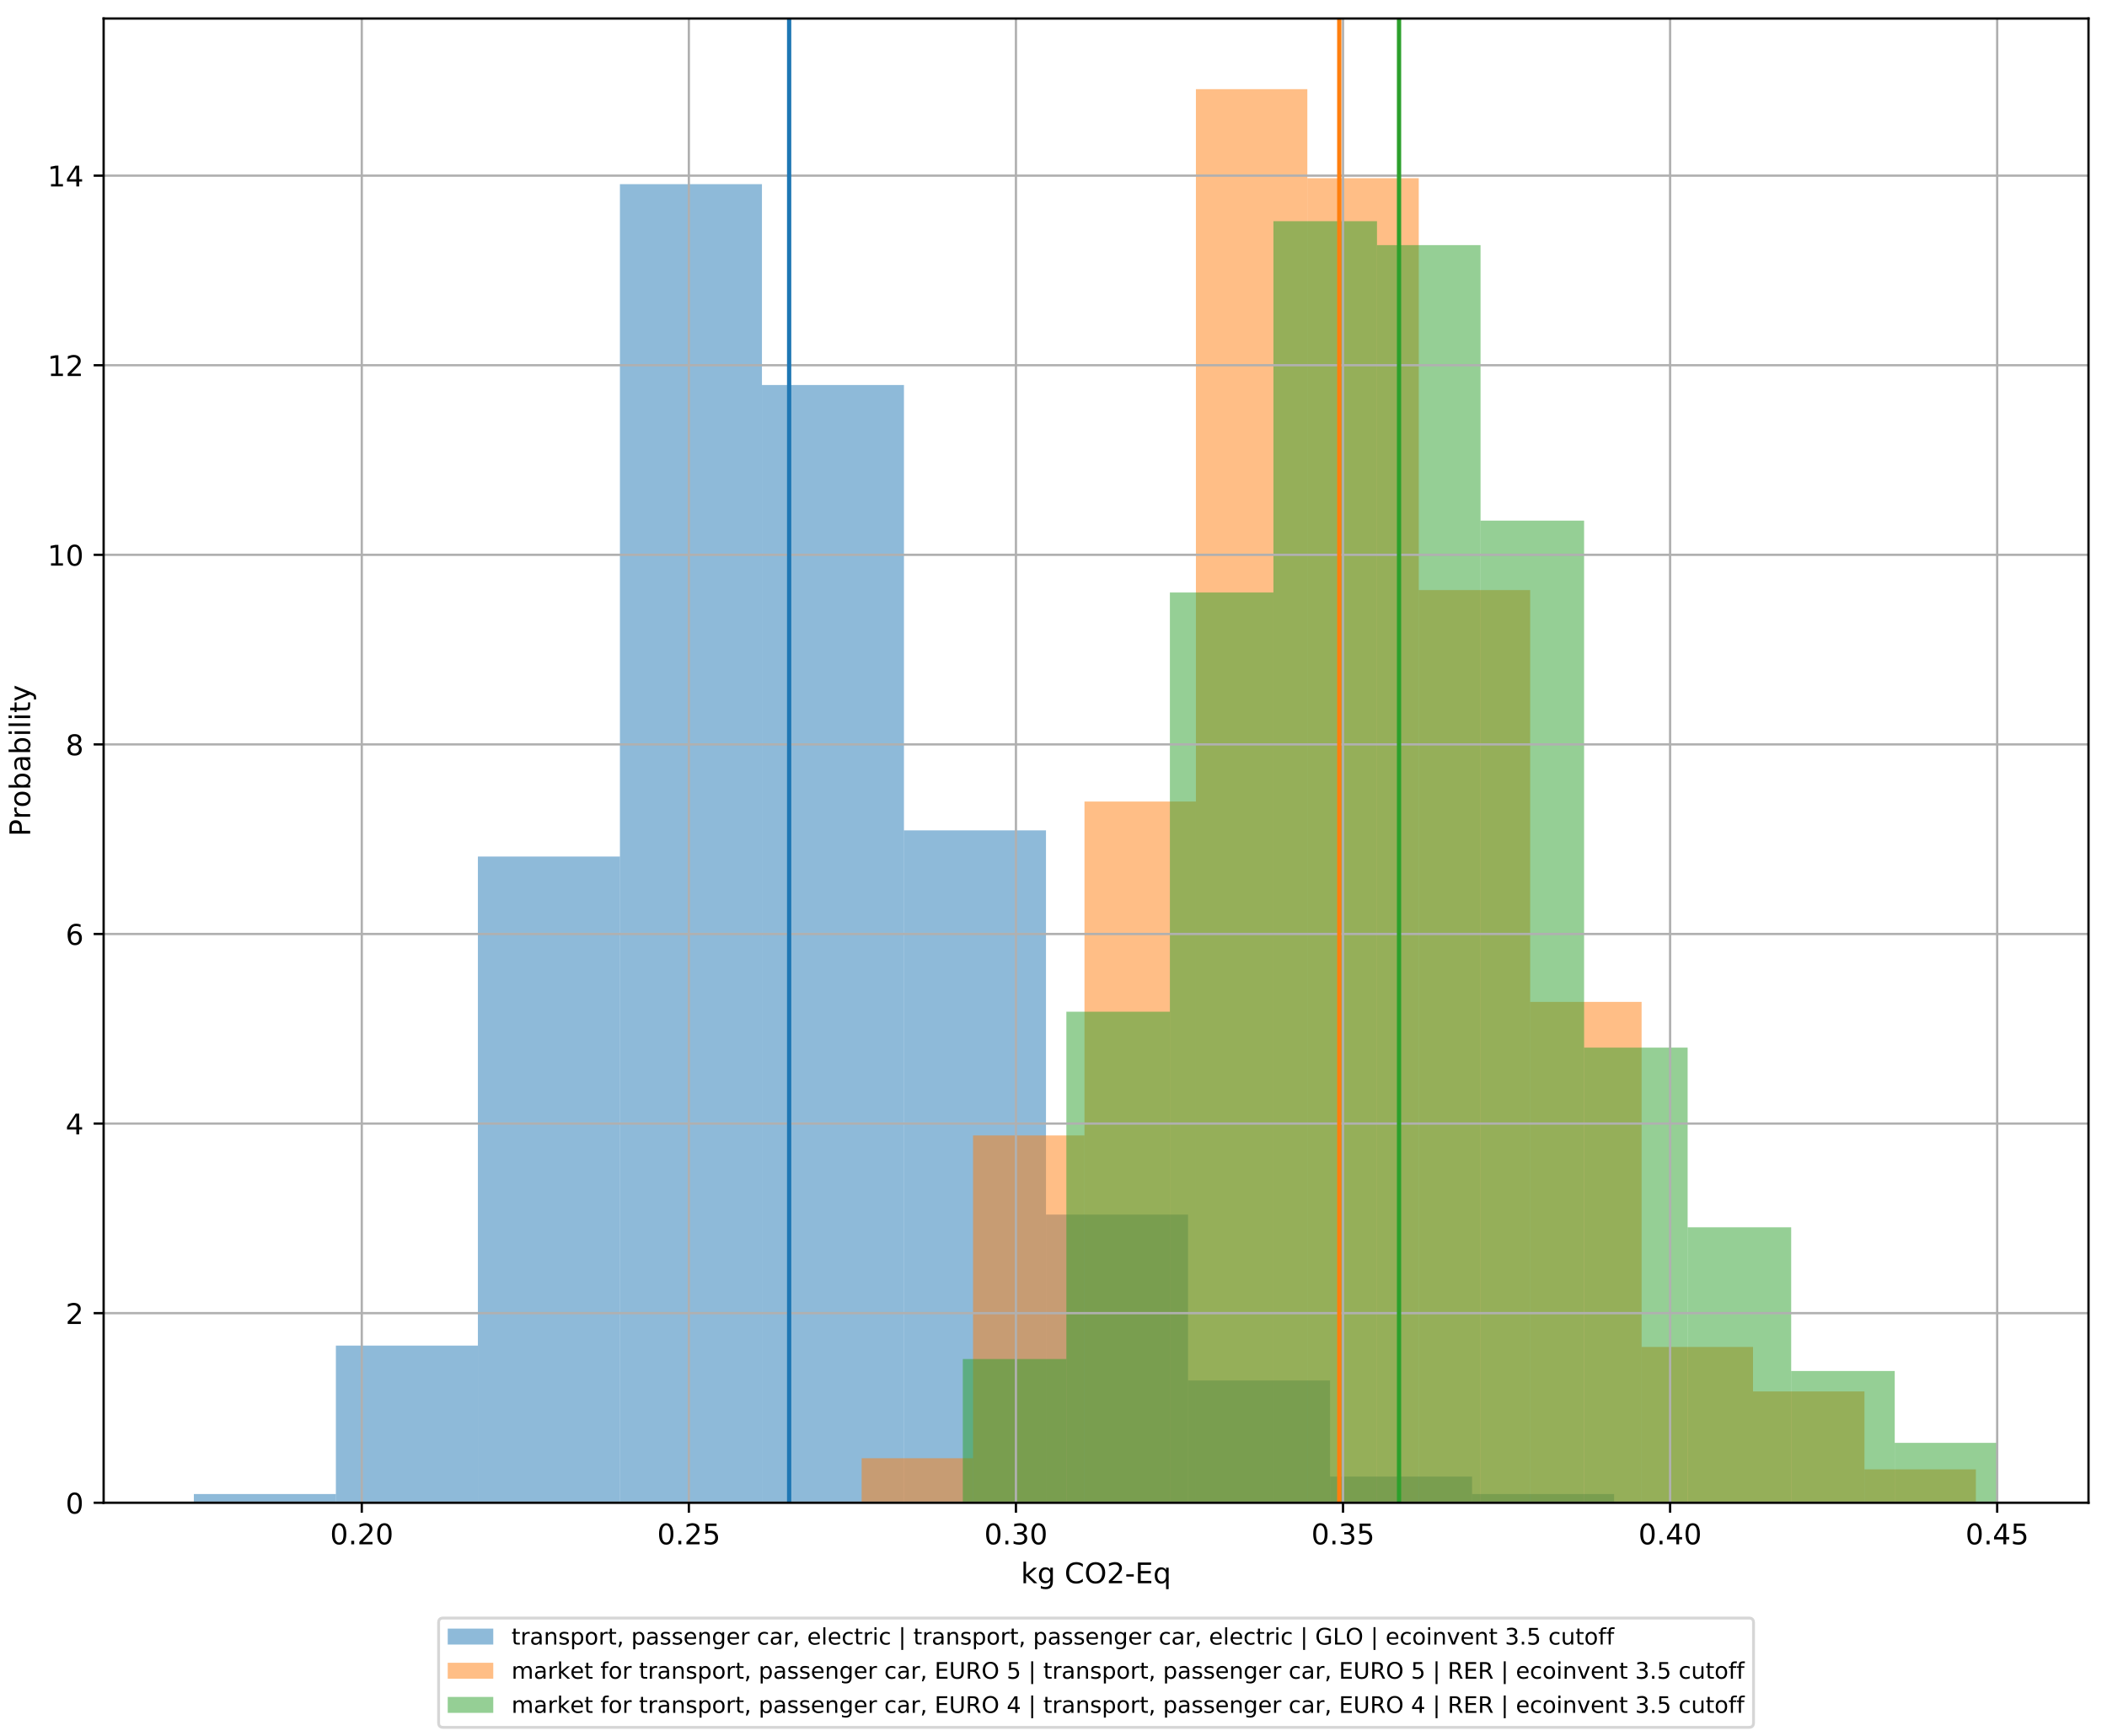 <?xml version="1.0" encoding="utf-8" standalone="no"?>
<!DOCTYPE svg PUBLIC "-//W3C//DTD SVG 1.1//EN"
  "http://www.w3.org/Graphics/SVG/1.1/DTD/svg11.dtd">
<!-- Created with matplotlib (https://matplotlib.org/) -->
<svg height="609.84pt" version="1.1" viewBox="0 0 740.16 609.84" width="740.16pt" xmlns="http://www.w3.org/2000/svg" xmlns:xlink="http://www.w3.org/1999/xlink">
 <defs>
  <style type="text/css">
*{stroke-linecap:butt;stroke-linejoin:round;}
  </style>
 </defs>
 <g id="figure_1">
  <g id="patch_1">
   <path d="M 0 609.84 
L 740.16 609.84 
L 740.16 0 
L 0 0 
z
" style="fill:#ffffff;"/>
  </g>
  <g id="axes_1">
   <g id="patch_2">
    <path d="M 36.403 527.949 
L 733.66 527.949 
L 733.66 6.5 
L 36.403 6.5 
z
" style="fill:#ffffff;"/>
   </g>
   <g id="patch_3">
    <path clip-path="url(#peceeec5da8)" d="M 68.097 527.949 
L 117.988 527.949 
L 117.988 524.881 
L 68.097 524.881 
z
" style="fill:#1f77b4;opacity:0.5;"/>
   </g>
   <g id="patch_4">
    <path clip-path="url(#peceeec5da8)" d="M 117.988 527.949 
L 167.878 527.949 
L 167.878 472.727 
L 117.988 472.727 
z
" style="fill:#1f77b4;opacity:0.5;"/>
   </g>
   <g id="patch_5">
    <path clip-path="url(#peceeec5da8)" d="M 167.878 527.949 
L 217.769 527.949 
L 217.769 300.925 
L 167.878 300.925 
z
" style="fill:#1f77b4;opacity:0.5;"/>
   </g>
   <g id="patch_6">
    <path clip-path="url(#peceeec5da8)" d="M 217.769 527.949 
L 267.66 527.949 
L 267.66 64.699 
L 217.769 64.699 
z
" style="fill:#1f77b4;opacity:0.5;"/>
   </g>
   <g id="patch_7">
    <path clip-path="url(#peceeec5da8)" d="M 267.66 527.949 
L 317.551 527.949 
L 317.551 135.26 
L 267.66 135.26 
z
" style="fill:#1f77b4;opacity:0.5;"/>
   </g>
   <g id="patch_8">
    <path clip-path="url(#peceeec5da8)" d="M 317.551 527.949 
L 367.441 527.949 
L 367.441 291.722 
L 317.551 291.722 
z
" style="fill:#1f77b4;opacity:0.5;"/>
   </g>
   <g id="patch_9">
    <path clip-path="url(#peceeec5da8)" d="M 367.441 527.949 
L 417.332 527.949 
L 417.332 426.709 
L 367.441 426.709 
z
" style="fill:#1f77b4;opacity:0.5;"/>
   </g>
   <g id="patch_10">
    <path clip-path="url(#peceeec5da8)" d="M 417.332 527.949 
L 467.223 527.949 
L 467.223 484.998 
L 417.332 484.998 
z
" style="fill:#1f77b4;opacity:0.5;"/>
   </g>
   <g id="patch_11">
    <path clip-path="url(#peceeec5da8)" d="M 467.223 527.949 
L 517.114 527.949 
L 517.114 518.745 
L 467.223 518.745 
z
" style="fill:#1f77b4;opacity:0.5;"/>
   </g>
   <g id="patch_12">
    <path clip-path="url(#peceeec5da8)" d="M 517.114 527.949 
L 567.004 527.949 
L 567.004 524.881 
L 517.114 524.881 
z
" style="fill:#1f77b4;opacity:0.5;"/>
   </g>
   <g id="patch_13">
    <path clip-path="url(#peceeec5da8)" d="M 302.68 527.949 
L 341.821 527.949 
L 341.821 512.307 
L 302.68 512.307 
z
" style="fill:#ff7f0e;opacity:0.5;"/>
   </g>
   <g id="patch_14">
    <path clip-path="url(#peceeec5da8)" d="M 341.821 527.949 
L 380.963 527.949 
L 380.963 398.906 
L 341.821 398.906 
z
" style="fill:#ff7f0e;opacity:0.5;"/>
   </g>
   <g id="patch_15">
    <path clip-path="url(#peceeec5da8)" d="M 380.963 527.949 
L 420.105 527.949 
L 420.105 281.595 
L 380.963 281.595 
z
" style="fill:#ff7f0e;opacity:0.5;"/>
   </g>
   <g id="patch_16">
    <path clip-path="url(#peceeec5da8)" d="M 420.105 527.949 
L 459.247 527.949 
L 459.247 31.331 
L 420.105 31.331 
z
" style="fill:#ff7f0e;opacity:0.5;"/>
   </g>
   <g id="patch_17">
    <path clip-path="url(#peceeec5da8)" d="M 459.247 527.949 
L 498.388 527.949 
L 498.388 62.614 
L 459.247 62.614 
z
" style="fill:#ff7f0e;opacity:0.5;"/>
   </g>
   <g id="patch_18">
    <path clip-path="url(#peceeec5da8)" d="M 498.388 527.949 
L 537.53 527.949 
L 537.53 207.298 
L 498.388 207.298 
z
" style="fill:#ff7f0e;opacity:0.5;"/>
   </g>
   <g id="patch_19">
    <path clip-path="url(#peceeec5da8)" d="M 537.53 527.949 
L 576.672 527.949 
L 576.672 351.982 
L 537.53 351.982 
z
" style="fill:#ff7f0e;opacity:0.5;"/>
   </g>
   <g id="patch_20">
    <path clip-path="url(#peceeec5da8)" d="M 576.672 527.949 
L 615.814 527.949 
L 615.814 473.203 
L 576.672 473.203 
z
" style="fill:#ff7f0e;opacity:0.5;"/>
   </g>
   <g id="patch_21">
    <path clip-path="url(#peceeec5da8)" d="M 615.814 527.949 
L 654.955 527.949 
L 654.955 488.845 
L 615.814 488.845 
z
" style="fill:#ff7f0e;opacity:0.5;"/>
   </g>
   <g id="patch_22">
    <path clip-path="url(#peceeec5da8)" d="M 654.955 527.949 
L 694.097 527.949 
L 694.097 516.218 
L 654.955 516.218 
z
" style="fill:#ff7f0e;opacity:0.5;"/>
   </g>
   <g id="patch_23">
    <path clip-path="url(#peceeec5da8)" d="M 338.221 527.949 
L 374.596 527.949 
L 374.596 477.454 
L 338.221 477.454 
z
" style="fill:#2ca02c;opacity:0.5;"/>
   </g>
   <g id="patch_24">
    <path clip-path="url(#peceeec5da8)" d="M 374.596 527.949 
L 410.97 527.949 
L 410.97 355.426 
L 374.596 355.426 
z
" style="fill:#2ca02c;opacity:0.5;"/>
   </g>
   <g id="patch_25">
    <path clip-path="url(#peceeec5da8)" d="M 410.97 527.949 
L 447.345 527.949 
L 447.345 208.151 
L 410.97 208.151 
z
" style="fill:#2ca02c;opacity:0.5;"/>
   </g>
   <g id="patch_26">
    <path clip-path="url(#peceeec5da8)" d="M 447.345 527.949 
L 483.719 527.949 
L 483.719 77.707 
L 447.345 77.707 
z
" style="fill:#2ca02c;opacity:0.5;"/>
   </g>
   <g id="patch_27">
    <path clip-path="url(#peceeec5da8)" d="M 483.719 527.949 
L 520.094 527.949 
L 520.094 86.123 
L 483.719 86.123 
z
" style="fill:#2ca02c;opacity:0.5;"/>
   </g>
   <g id="patch_28">
    <path clip-path="url(#peceeec5da8)" d="M 520.094 527.949 
L 556.468 527.949 
L 556.468 182.904 
L 520.094 182.904 
z
" style="fill:#2ca02c;opacity:0.5;"/>
   </g>
   <g id="patch_29">
    <path clip-path="url(#peceeec5da8)" d="M 556.468 527.949 
L 592.843 527.949 
L 592.843 368.05 
L 556.468 368.05 
z
" style="fill:#2ca02c;opacity:0.5;"/>
   </g>
   <g id="patch_30">
    <path clip-path="url(#peceeec5da8)" d="M 592.843 527.949 
L 629.217 527.949 
L 629.217 431.168 
L 592.843 431.168 
z
" style="fill:#2ca02c;opacity:0.5;"/>
   </g>
   <g id="patch_31">
    <path clip-path="url(#peceeec5da8)" d="M 629.217 527.949 
L 665.592 527.949 
L 665.592 481.662 
L 629.217 481.662 
z
" style="fill:#2ca02c;opacity:0.5;"/>
   </g>
   <g id="patch_32">
    <path clip-path="url(#peceeec5da8)" d="M 665.592 527.949 
L 701.966 527.949 
L 701.966 506.909 
L 665.592 506.909 
z
" style="fill:#2ca02c;opacity:0.5;"/>
   </g>
   <g id="matplotlib.axis_1">
    <g id="xtick_1">
     <g id="line2d_1">
      <path clip-path="url(#peceeec5da8)" d="M 127.089 527.949 
L 127.089 6.5 
" style="fill:none;stroke:#b0b0b0;stroke-linecap:square;stroke-width:0.8;"/>
     </g>
     <g id="line2d_2">
      <defs>
       <path d="M 0 0 
L 0 3.5 
" id="m341ab6551e" style="stroke:#000000;stroke-width:0.8;"/>
      </defs>
      <g>
       <use style="stroke:#000000;stroke-width:0.8;" x="127.089" xlink:href="#m341ab6551e" y="527.949"/>
      </g>
     </g>
     <g id="text_1">
      <!-- 0.20 -->
      <defs>
       <path d="M 31.781 66.406 
Q 24.172 66.406 20.328 58.906 
Q 16.5 51.422 16.5 36.375 
Q 16.5 21.391 20.328 13.891 
Q 24.172 6.391 31.781 6.391 
Q 39.453 6.391 43.281 13.891 
Q 47.125 21.391 47.125 36.375 
Q 47.125 51.422 43.281 58.906 
Q 39.453 66.406 31.781 66.406 
z
M 31.781 74.219 
Q 44.047 74.219 50.516 64.516 
Q 56.984 54.828 56.984 36.375 
Q 56.984 17.969 50.516 8.266 
Q 44.047 -1.422 31.781 -1.422 
Q 19.531 -1.422 13.062 8.266 
Q 6.594 17.969 6.594 36.375 
Q 6.594 54.828 13.062 64.516 
Q 19.531 74.219 31.781 74.219 
z
" id="DejaVuSans-48"/>
       <path d="M 10.688 12.406 
L 21 12.406 
L 21 0 
L 10.688 0 
z
" id="DejaVuSans-46"/>
       <path d="M 19.188 8.297 
L 53.609 8.297 
L 53.609 0 
L 7.328 0 
L 7.328 8.297 
Q 12.938 14.109 22.625 23.891 
Q 32.328 33.688 34.812 36.531 
Q 39.547 41.844 41.422 45.531 
Q 43.312 49.219 43.312 52.781 
Q 43.312 58.594 39.234 62.25 
Q 35.156 65.922 28.609 65.922 
Q 23.969 65.922 18.812 64.312 
Q 13.672 62.703 7.812 59.422 
L 7.812 69.391 
Q 13.766 71.781 18.938 73 
Q 24.125 74.219 28.422 74.219 
Q 39.75 74.219 46.484 68.547 
Q 53.219 62.891 53.219 53.422 
Q 53.219 48.922 51.531 44.891 
Q 49.859 40.875 45.406 35.406 
Q 44.188 33.984 37.641 27.219 
Q 31.109 20.453 19.188 8.297 
z
" id="DejaVuSans-50"/>
      </defs>
      <g transform="translate(115.956 542.547)scale(0.1 -0.1)">
       <use xlink:href="#DejaVuSans-48"/>
       <use x="63.623" xlink:href="#DejaVuSans-46"/>
       <use x="95.41" xlink:href="#DejaVuSans-50"/>
       <use x="159.033" xlink:href="#DejaVuSans-48"/>
      </g>
     </g>
    </g>
    <g id="xtick_2">
     <g id="line2d_3">
      <path clip-path="url(#peceeec5da8)" d="M 241.988 527.949 
L 241.988 6.5 
" style="fill:none;stroke:#b0b0b0;stroke-linecap:square;stroke-width:0.8;"/>
     </g>
     <g id="line2d_4">
      <g>
       <use style="stroke:#000000;stroke-width:0.8;" x="241.988" xlink:href="#m341ab6551e" y="527.949"/>
      </g>
     </g>
     <g id="text_2">
      <!-- 0.25 -->
      <defs>
       <path d="M 10.797 72.906 
L 49.516 72.906 
L 49.516 64.594 
L 19.828 64.594 
L 19.828 46.734 
Q 21.969 47.469 24.109 47.828 
Q 26.266 48.188 28.422 48.188 
Q 40.625 48.188 47.75 41.5 
Q 54.891 34.812 54.891 23.391 
Q 54.891 11.625 47.562 5.094 
Q 40.234 -1.422 26.906 -1.422 
Q 22.312 -1.422 17.547 -0.641 
Q 12.797 0.141 7.719 1.703 
L 7.719 11.625 
Q 12.109 9.234 16.797 8.062 
Q 21.484 6.891 26.703 6.891 
Q 35.156 6.891 40.078 11.328 
Q 45.016 15.766 45.016 23.391 
Q 45.016 31 40.078 35.438 
Q 35.156 39.891 26.703 39.891 
Q 22.75 39.891 18.812 39.016 
Q 14.891 38.141 10.797 36.281 
z
" id="DejaVuSans-53"/>
      </defs>
      <g transform="translate(230.855 542.547)scale(0.1 -0.1)">
       <use xlink:href="#DejaVuSans-48"/>
       <use x="63.623" xlink:href="#DejaVuSans-46"/>
       <use x="95.41" xlink:href="#DejaVuSans-50"/>
       <use x="159.033" xlink:href="#DejaVuSans-53"/>
      </g>
     </g>
    </g>
    <g id="xtick_3">
     <g id="line2d_5">
      <path clip-path="url(#peceeec5da8)" d="M 356.886 527.949 
L 356.886 6.5 
" style="fill:none;stroke:#b0b0b0;stroke-linecap:square;stroke-width:0.8;"/>
     </g>
     <g id="line2d_6">
      <g>
       <use style="stroke:#000000;stroke-width:0.8;" x="356.886" xlink:href="#m341ab6551e" y="527.949"/>
      </g>
     </g>
     <g id="text_3">
      <!-- 0.30 -->
      <defs>
       <path d="M 40.578 39.312 
Q 47.656 37.797 51.625 33 
Q 55.609 28.219 55.609 21.188 
Q 55.609 10.406 48.188 4.484 
Q 40.766 -1.422 27.094 -1.422 
Q 22.516 -1.422 17.656 -0.516 
Q 12.797 0.391 7.625 2.203 
L 7.625 11.719 
Q 11.719 9.328 16.594 8.109 
Q 21.484 6.891 26.812 6.891 
Q 36.078 6.891 40.938 10.547 
Q 45.797 14.203 45.797 21.188 
Q 45.797 27.641 41.281 31.266 
Q 36.766 34.906 28.719 34.906 
L 20.219 34.906 
L 20.219 43.016 
L 29.109 43.016 
Q 36.375 43.016 40.234 45.922 
Q 44.094 48.828 44.094 54.297 
Q 44.094 59.906 40.109 62.906 
Q 36.141 65.922 28.719 65.922 
Q 24.656 65.922 20.016 65.031 
Q 15.375 64.156 9.812 62.312 
L 9.812 71.094 
Q 15.438 72.656 20.344 73.438 
Q 25.25 74.219 29.594 74.219 
Q 40.828 74.219 47.359 69.109 
Q 53.906 64.016 53.906 55.328 
Q 53.906 49.266 50.438 45.094 
Q 46.969 40.922 40.578 39.312 
z
" id="DejaVuSans-51"/>
      </defs>
      <g transform="translate(345.753 542.547)scale(0.1 -0.1)">
       <use xlink:href="#DejaVuSans-48"/>
       <use x="63.623" xlink:href="#DejaVuSans-46"/>
       <use x="95.41" xlink:href="#DejaVuSans-51"/>
       <use x="159.033" xlink:href="#DejaVuSans-48"/>
      </g>
     </g>
    </g>
    <g id="xtick_4">
     <g id="line2d_7">
      <path clip-path="url(#peceeec5da8)" d="M 471.784 527.949 
L 471.784 6.5 
" style="fill:none;stroke:#b0b0b0;stroke-linecap:square;stroke-width:0.8;"/>
     </g>
     <g id="line2d_8">
      <g>
       <use style="stroke:#000000;stroke-width:0.8;" x="471.784" xlink:href="#m341ab6551e" y="527.949"/>
      </g>
     </g>
     <g id="text_4">
      <!-- 0.35 -->
      <g transform="translate(460.651 542.547)scale(0.1 -0.1)">
       <use xlink:href="#DejaVuSans-48"/>
       <use x="63.623" xlink:href="#DejaVuSans-46"/>
       <use x="95.41" xlink:href="#DejaVuSans-51"/>
       <use x="159.033" xlink:href="#DejaVuSans-53"/>
      </g>
     </g>
    </g>
    <g id="xtick_5">
     <g id="line2d_9">
      <path clip-path="url(#peceeec5da8)" d="M 586.683 527.949 
L 586.683 6.5 
" style="fill:none;stroke:#b0b0b0;stroke-linecap:square;stroke-width:0.8;"/>
     </g>
     <g id="line2d_10">
      <g>
       <use style="stroke:#000000;stroke-width:0.8;" x="586.683" xlink:href="#m341ab6551e" y="527.949"/>
      </g>
     </g>
     <g id="text_5">
      <!-- 0.40 -->
      <defs>
       <path d="M 37.797 64.312 
L 12.891 25.391 
L 37.797 25.391 
z
M 35.203 72.906 
L 47.609 72.906 
L 47.609 25.391 
L 58.016 25.391 
L 58.016 17.188 
L 47.609 17.188 
L 47.609 0 
L 37.797 0 
L 37.797 17.188 
L 4.891 17.188 
L 4.891 26.703 
z
" id="DejaVuSans-52"/>
      </defs>
      <g transform="translate(575.55 542.547)scale(0.1 -0.1)">
       <use xlink:href="#DejaVuSans-48"/>
       <use x="63.623" xlink:href="#DejaVuSans-46"/>
       <use x="95.41" xlink:href="#DejaVuSans-52"/>
       <use x="159.033" xlink:href="#DejaVuSans-48"/>
      </g>
     </g>
    </g>
    <g id="xtick_6">
     <g id="line2d_11">
      <path clip-path="url(#peceeec5da8)" d="M 701.581 527.949 
L 701.581 6.5 
" style="fill:none;stroke:#b0b0b0;stroke-linecap:square;stroke-width:0.8;"/>
     </g>
     <g id="line2d_12">
      <g>
       <use style="stroke:#000000;stroke-width:0.8;" x="701.581" xlink:href="#m341ab6551e" y="527.949"/>
      </g>
     </g>
     <g id="text_6">
      <!-- 0.45 -->
      <g transform="translate(690.448 542.547)scale(0.1 -0.1)">
       <use xlink:href="#DejaVuSans-48"/>
       <use x="63.623" xlink:href="#DejaVuSans-46"/>
       <use x="95.41" xlink:href="#DejaVuSans-52"/>
       <use x="159.033" xlink:href="#DejaVuSans-53"/>
      </g>
     </g>
    </g>
    <g id="text_7">
     <!-- kg CO2-Eq -->
     <defs>
      <path d="M 9.078 75.984 
L 18.109 75.984 
L 18.109 31.109 
L 44.922 54.688 
L 56.391 54.688 
L 27.391 29.109 
L 57.625 0 
L 45.906 0 
L 18.109 26.703 
L 18.109 0 
L 9.078 0 
z
" id="DejaVuSans-107"/>
      <path d="M 45.406 27.984 
Q 45.406 37.75 41.375 43.109 
Q 37.359 48.484 30.078 48.484 
Q 22.859 48.484 18.828 43.109 
Q 14.797 37.75 14.797 27.984 
Q 14.797 18.266 18.828 12.891 
Q 22.859 7.516 30.078 7.516 
Q 37.359 7.516 41.375 12.891 
Q 45.406 18.266 45.406 27.984 
z
M 54.391 6.781 
Q 54.391 -7.172 48.188 -13.984 
Q 42 -20.797 29.203 -20.797 
Q 24.469 -20.797 20.266 -20.094 
Q 16.062 -19.391 12.109 -17.922 
L 12.109 -9.188 
Q 16.062 -11.328 19.922 -12.344 
Q 23.781 -13.375 27.781 -13.375 
Q 36.625 -13.375 41.016 -8.766 
Q 45.406 -4.156 45.406 5.172 
L 45.406 9.625 
Q 42.625 4.781 38.281 2.391 
Q 33.938 0 27.875 0 
Q 17.828 0 11.672 7.656 
Q 5.516 15.328 5.516 27.984 
Q 5.516 40.672 11.672 48.328 
Q 17.828 56 27.875 56 
Q 33.938 56 38.281 53.609 
Q 42.625 51.219 45.406 46.391 
L 45.406 54.688 
L 54.391 54.688 
z
" id="DejaVuSans-103"/>
      <path id="DejaVuSans-32"/>
      <path d="M 64.406 67.281 
L 64.406 56.891 
Q 59.422 61.531 53.781 63.812 
Q 48.141 66.109 41.797 66.109 
Q 29.297 66.109 22.656 58.469 
Q 16.016 50.828 16.016 36.375 
Q 16.016 21.969 22.656 14.328 
Q 29.297 6.688 41.797 6.688 
Q 48.141 6.688 53.781 8.984 
Q 59.422 11.281 64.406 15.922 
L 64.406 5.609 
Q 59.234 2.094 53.438 0.328 
Q 47.656 -1.422 41.219 -1.422 
Q 24.656 -1.422 15.125 8.703 
Q 5.609 18.844 5.609 36.375 
Q 5.609 53.953 15.125 64.078 
Q 24.656 74.219 41.219 74.219 
Q 47.75 74.219 53.531 72.484 
Q 59.328 70.75 64.406 67.281 
z
" id="DejaVuSans-67"/>
      <path d="M 39.406 66.219 
Q 28.656 66.219 22.328 58.203 
Q 16.016 50.203 16.016 36.375 
Q 16.016 22.609 22.328 14.594 
Q 28.656 6.594 39.406 6.594 
Q 50.141 6.594 56.422 14.594 
Q 62.703 22.609 62.703 36.375 
Q 62.703 50.203 56.422 58.203 
Q 50.141 66.219 39.406 66.219 
z
M 39.406 74.219 
Q 54.734 74.219 63.906 63.938 
Q 73.094 53.656 73.094 36.375 
Q 73.094 19.141 63.906 8.859 
Q 54.734 -1.422 39.406 -1.422 
Q 24.031 -1.422 14.812 8.828 
Q 5.609 19.094 5.609 36.375 
Q 5.609 53.656 14.812 63.938 
Q 24.031 74.219 39.406 74.219 
z
" id="DejaVuSans-79"/>
      <path d="M 4.891 31.391 
L 31.203 31.391 
L 31.203 23.391 
L 4.891 23.391 
z
" id="DejaVuSans-45"/>
      <path d="M 9.812 72.906 
L 55.906 72.906 
L 55.906 64.594 
L 19.672 64.594 
L 19.672 43.016 
L 54.391 43.016 
L 54.391 34.719 
L 19.672 34.719 
L 19.672 8.297 
L 56.781 8.297 
L 56.781 0 
L 9.812 0 
z
" id="DejaVuSans-69"/>
      <path d="M 14.797 27.297 
Q 14.797 17.391 18.875 11.75 
Q 22.953 6.109 30.078 6.109 
Q 37.203 6.109 41.297 11.75 
Q 45.406 17.391 45.406 27.297 
Q 45.406 37.203 41.297 42.844 
Q 37.203 48.484 30.078 48.484 
Q 22.953 48.484 18.875 42.844 
Q 14.797 37.203 14.797 27.297 
z
M 45.406 8.203 
Q 42.578 3.328 38.25 0.953 
Q 33.938 -1.422 27.875 -1.422 
Q 17.969 -1.422 11.734 6.484 
Q 5.516 14.406 5.516 27.297 
Q 5.516 40.188 11.734 48.094 
Q 17.969 56 27.875 56 
Q 33.938 56 38.25 53.625 
Q 42.578 51.266 45.406 46.391 
L 45.406 54.688 
L 54.391 54.688 
L 54.391 -20.797 
L 45.406 -20.797 
z
" id="DejaVuSans-113"/>
     </defs>
     <g transform="translate(358.627 556.225)scale(0.1 -0.1)">
      <use xlink:href="#DejaVuSans-107"/>
      <use x="57.91" xlink:href="#DejaVuSans-103"/>
      <use x="121.387" xlink:href="#DejaVuSans-32"/>
      <use x="153.174" xlink:href="#DejaVuSans-67"/>
      <use x="222.998" xlink:href="#DejaVuSans-79"/>
      <use x="301.709" xlink:href="#DejaVuSans-50"/>
      <use x="365.332" xlink:href="#DejaVuSans-45"/>
      <use x="401.416" xlink:href="#DejaVuSans-69"/>
      <use x="464.6" xlink:href="#DejaVuSans-113"/>
     </g>
    </g>
   </g>
   <g id="matplotlib.axis_2">
    <g id="ytick_1">
     <g id="line2d_13">
      <path clip-path="url(#peceeec5da8)" d="M 36.403 527.949 
L 733.66 527.949 
" style="fill:none;stroke:#b0b0b0;stroke-linecap:square;stroke-width:0.8;"/>
     </g>
     <g id="line2d_14">
      <defs>
       <path d="M 0 0 
L -3.5 0 
" id="m8f73a8b5ea" style="stroke:#000000;stroke-width:0.8;"/>
      </defs>
      <g>
       <use style="stroke:#000000;stroke-width:0.8;" x="36.403" xlink:href="#m8f73a8b5ea" y="527.949"/>
      </g>
     </g>
     <g id="text_8">
      <!-- 0 -->
      <g transform="translate(23.041 531.748)scale(0.1 -0.1)">
       <use xlink:href="#DejaVuSans-48"/>
      </g>
     </g>
    </g>
    <g id="ytick_2">
     <g id="line2d_15">
      <path clip-path="url(#peceeec5da8)" d="M 36.403 461.342 
L 733.66 461.342 
" style="fill:none;stroke:#b0b0b0;stroke-linecap:square;stroke-width:0.8;"/>
     </g>
     <g id="line2d_16">
      <g>
       <use style="stroke:#000000;stroke-width:0.8;" x="36.403" xlink:href="#m8f73a8b5ea" y="461.342"/>
      </g>
     </g>
     <g id="text_9">
      <!-- 2 -->
      <g transform="translate(23.041 465.142)scale(0.1 -0.1)">
       <use xlink:href="#DejaVuSans-50"/>
      </g>
     </g>
    </g>
    <g id="ytick_3">
     <g id="line2d_17">
      <path clip-path="url(#peceeec5da8)" d="M 36.403 394.736 
L 733.66 394.736 
" style="fill:none;stroke:#b0b0b0;stroke-linecap:square;stroke-width:0.8;"/>
     </g>
     <g id="line2d_18">
      <g>
       <use style="stroke:#000000;stroke-width:0.8;" x="36.403" xlink:href="#m8f73a8b5ea" y="394.736"/>
      </g>
     </g>
     <g id="text_10">
      <!-- 4 -->
      <g transform="translate(23.041 398.535)scale(0.1 -0.1)">
       <use xlink:href="#DejaVuSans-52"/>
      </g>
     </g>
    </g>
    <g id="ytick_4">
     <g id="line2d_19">
      <path clip-path="url(#peceeec5da8)" d="M 36.403 328.13 
L 733.66 328.13 
" style="fill:none;stroke:#b0b0b0;stroke-linecap:square;stroke-width:0.8;"/>
     </g>
     <g id="line2d_20">
      <g>
       <use style="stroke:#000000;stroke-width:0.8;" x="36.403" xlink:href="#m8f73a8b5ea" y="328.13"/>
      </g>
     </g>
     <g id="text_11">
      <!-- 6 -->
      <defs>
       <path d="M 33.016 40.375 
Q 26.375 40.375 22.484 35.828 
Q 18.609 31.297 18.609 23.391 
Q 18.609 15.531 22.484 10.953 
Q 26.375 6.391 33.016 6.391 
Q 39.656 6.391 43.531 10.953 
Q 47.406 15.531 47.406 23.391 
Q 47.406 31.297 43.531 35.828 
Q 39.656 40.375 33.016 40.375 
z
M 52.594 71.297 
L 52.594 62.312 
Q 48.875 64.062 45.094 64.984 
Q 41.312 65.922 37.594 65.922 
Q 27.828 65.922 22.672 59.328 
Q 17.531 52.734 16.797 39.406 
Q 19.672 43.656 24.016 45.922 
Q 28.375 48.188 33.594 48.188 
Q 44.578 48.188 50.953 41.516 
Q 57.328 34.859 57.328 23.391 
Q 57.328 12.156 50.688 5.359 
Q 44.047 -1.422 33.016 -1.422 
Q 20.359 -1.422 13.672 8.266 
Q 6.984 17.969 6.984 36.375 
Q 6.984 53.656 15.188 63.938 
Q 23.391 74.219 37.203 74.219 
Q 40.922 74.219 44.703 73.484 
Q 48.484 72.75 52.594 71.297 
z
" id="DejaVuSans-54"/>
      </defs>
      <g transform="translate(23.041 331.929)scale(0.1 -0.1)">
       <use xlink:href="#DejaVuSans-54"/>
      </g>
     </g>
    </g>
    <g id="ytick_5">
     <g id="line2d_21">
      <path clip-path="url(#peceeec5da8)" d="M 36.403 261.524 
L 733.66 261.524 
" style="fill:none;stroke:#b0b0b0;stroke-linecap:square;stroke-width:0.8;"/>
     </g>
     <g id="line2d_22">
      <g>
       <use style="stroke:#000000;stroke-width:0.8;" x="36.403" xlink:href="#m8f73a8b5ea" y="261.524"/>
      </g>
     </g>
     <g id="text_12">
      <!-- 8 -->
      <defs>
       <path d="M 31.781 34.625 
Q 24.75 34.625 20.719 30.859 
Q 16.703 27.094 16.703 20.516 
Q 16.703 13.922 20.719 10.156 
Q 24.75 6.391 31.781 6.391 
Q 38.812 6.391 42.859 10.172 
Q 46.922 13.969 46.922 20.516 
Q 46.922 27.094 42.891 30.859 
Q 38.875 34.625 31.781 34.625 
z
M 21.922 38.812 
Q 15.578 40.375 12.031 44.719 
Q 8.5 49.078 8.5 55.328 
Q 8.5 64.062 14.719 69.141 
Q 20.953 74.219 31.781 74.219 
Q 42.672 74.219 48.875 69.141 
Q 55.078 64.062 55.078 55.328 
Q 55.078 49.078 51.531 44.719 
Q 48 40.375 41.703 38.812 
Q 48.828 37.156 52.797 32.312 
Q 56.781 27.484 56.781 20.516 
Q 56.781 9.906 50.312 4.234 
Q 43.844 -1.422 31.781 -1.422 
Q 19.734 -1.422 13.25 4.234 
Q 6.781 9.906 6.781 20.516 
Q 6.781 27.484 10.781 32.312 
Q 14.797 37.156 21.922 38.812 
z
M 18.312 54.391 
Q 18.312 48.734 21.844 45.562 
Q 25.391 42.391 31.781 42.391 
Q 38.141 42.391 41.719 45.562 
Q 45.312 48.734 45.312 54.391 
Q 45.312 60.062 41.719 63.234 
Q 38.141 66.406 31.781 66.406 
Q 25.391 66.406 21.844 63.234 
Q 18.312 60.062 18.312 54.391 
z
" id="DejaVuSans-56"/>
      </defs>
      <g transform="translate(23.041 265.323)scale(0.1 -0.1)">
       <use xlink:href="#DejaVuSans-56"/>
      </g>
     </g>
    </g>
    <g id="ytick_6">
     <g id="line2d_23">
      <path clip-path="url(#peceeec5da8)" d="M 36.403 194.917 
L 733.66 194.917 
" style="fill:none;stroke:#b0b0b0;stroke-linecap:square;stroke-width:0.8;"/>
     </g>
     <g id="line2d_24">
      <g>
       <use style="stroke:#000000;stroke-width:0.8;" x="36.403" xlink:href="#m8f73a8b5ea" y="194.917"/>
      </g>
     </g>
     <g id="text_13">
      <!-- 10 -->
      <defs>
       <path d="M 12.406 8.297 
L 28.516 8.297 
L 28.516 63.922 
L 10.984 60.406 
L 10.984 69.391 
L 28.422 72.906 
L 38.281 72.906 
L 38.281 8.297 
L 54.391 8.297 
L 54.391 0 
L 12.406 0 
z
" id="DejaVuSans-49"/>
      </defs>
      <g transform="translate(16.678 198.717)scale(0.1 -0.1)">
       <use xlink:href="#DejaVuSans-49"/>
       <use x="63.623" xlink:href="#DejaVuSans-48"/>
      </g>
     </g>
    </g>
    <g id="ytick_7">
     <g id="line2d_25">
      <path clip-path="url(#peceeec5da8)" d="M 36.403 128.311 
L 733.66 128.311 
" style="fill:none;stroke:#b0b0b0;stroke-linecap:square;stroke-width:0.8;"/>
     </g>
     <g id="line2d_26">
      <g>
       <use style="stroke:#000000;stroke-width:0.8;" x="36.403" xlink:href="#m8f73a8b5ea" y="128.311"/>
      </g>
     </g>
     <g id="text_14">
      <!-- 12 -->
      <g transform="translate(16.678 132.11)scale(0.1 -0.1)">
       <use xlink:href="#DejaVuSans-49"/>
       <use x="63.623" xlink:href="#DejaVuSans-50"/>
      </g>
     </g>
    </g>
    <g id="ytick_8">
     <g id="line2d_27">
      <path clip-path="url(#peceeec5da8)" d="M 36.403 61.705 
L 733.66 61.705 
" style="fill:none;stroke:#b0b0b0;stroke-linecap:square;stroke-width:0.8;"/>
     </g>
     <g id="line2d_28">
      <g>
       <use style="stroke:#000000;stroke-width:0.8;" x="36.403" xlink:href="#m8f73a8b5ea" y="61.705"/>
      </g>
     </g>
     <g id="text_15">
      <!-- 14 -->
      <g transform="translate(16.678 65.504)scale(0.1 -0.1)">
       <use xlink:href="#DejaVuSans-49"/>
       <use x="63.623" xlink:href="#DejaVuSans-52"/>
      </g>
     </g>
    </g>
    <g id="text_16">
     <!-- Probability -->
     <defs>
      <path d="M 19.672 64.797 
L 19.672 37.406 
L 32.078 37.406 
Q 38.969 37.406 42.719 40.969 
Q 46.484 44.531 46.484 51.125 
Q 46.484 57.672 42.719 61.234 
Q 38.969 64.797 32.078 64.797 
z
M 9.812 72.906 
L 32.078 72.906 
Q 44.344 72.906 50.609 67.359 
Q 56.891 61.812 56.891 51.125 
Q 56.891 40.328 50.609 34.812 
Q 44.344 29.297 32.078 29.297 
L 19.672 29.297 
L 19.672 0 
L 9.812 0 
z
" id="DejaVuSans-80"/>
      <path d="M 41.109 46.297 
Q 39.594 47.172 37.812 47.578 
Q 36.031 48 33.891 48 
Q 26.266 48 22.188 43.047 
Q 18.109 38.094 18.109 28.812 
L 18.109 0 
L 9.078 0 
L 9.078 54.688 
L 18.109 54.688 
L 18.109 46.188 
Q 20.953 51.172 25.484 53.578 
Q 30.031 56 36.531 56 
Q 37.453 56 38.578 55.875 
Q 39.703 55.766 41.062 55.516 
z
" id="DejaVuSans-114"/>
      <path d="M 30.609 48.391 
Q 23.391 48.391 19.188 42.75 
Q 14.984 37.109 14.984 27.297 
Q 14.984 17.484 19.156 11.844 
Q 23.344 6.203 30.609 6.203 
Q 37.797 6.203 41.984 11.859 
Q 46.188 17.531 46.188 27.297 
Q 46.188 37.016 41.984 42.703 
Q 37.797 48.391 30.609 48.391 
z
M 30.609 56 
Q 42.328 56 49.016 48.375 
Q 55.719 40.766 55.719 27.297 
Q 55.719 13.875 49.016 6.219 
Q 42.328 -1.422 30.609 -1.422 
Q 18.844 -1.422 12.172 6.219 
Q 5.516 13.875 5.516 27.297 
Q 5.516 40.766 12.172 48.375 
Q 18.844 56 30.609 56 
z
" id="DejaVuSans-111"/>
      <path d="M 48.688 27.297 
Q 48.688 37.203 44.609 42.844 
Q 40.531 48.484 33.406 48.484 
Q 26.266 48.484 22.188 42.844 
Q 18.109 37.203 18.109 27.297 
Q 18.109 17.391 22.188 11.75 
Q 26.266 6.109 33.406 6.109 
Q 40.531 6.109 44.609 11.75 
Q 48.688 17.391 48.688 27.297 
z
M 18.109 46.391 
Q 20.953 51.266 25.266 53.625 
Q 29.594 56 35.594 56 
Q 45.562 56 51.781 48.094 
Q 58.016 40.188 58.016 27.297 
Q 58.016 14.406 51.781 6.484 
Q 45.562 -1.422 35.594 -1.422 
Q 29.594 -1.422 25.266 0.953 
Q 20.953 3.328 18.109 8.203 
L 18.109 0 
L 9.078 0 
L 9.078 75.984 
L 18.109 75.984 
z
" id="DejaVuSans-98"/>
      <path d="M 34.281 27.484 
Q 23.391 27.484 19.188 25 
Q 14.984 22.516 14.984 16.5 
Q 14.984 11.719 18.141 8.906 
Q 21.297 6.109 26.703 6.109 
Q 34.188 6.109 38.703 11.406 
Q 43.219 16.703 43.219 25.484 
L 43.219 27.484 
z
M 52.203 31.203 
L 52.203 0 
L 43.219 0 
L 43.219 8.297 
Q 40.141 3.328 35.547 0.953 
Q 30.953 -1.422 24.312 -1.422 
Q 15.922 -1.422 10.953 3.297 
Q 6 8.016 6 15.922 
Q 6 25.141 12.172 29.828 
Q 18.359 34.516 30.609 34.516 
L 43.219 34.516 
L 43.219 35.406 
Q 43.219 41.609 39.141 45 
Q 35.062 48.391 27.688 48.391 
Q 23 48.391 18.547 47.266 
Q 14.109 46.141 10.016 43.891 
L 10.016 52.203 
Q 14.938 54.109 19.578 55.047 
Q 24.219 56 28.609 56 
Q 40.484 56 46.344 49.844 
Q 52.203 43.703 52.203 31.203 
z
" id="DejaVuSans-97"/>
      <path d="M 9.422 54.688 
L 18.406 54.688 
L 18.406 0 
L 9.422 0 
z
M 9.422 75.984 
L 18.406 75.984 
L 18.406 64.594 
L 9.422 64.594 
z
" id="DejaVuSans-105"/>
      <path d="M 9.422 75.984 
L 18.406 75.984 
L 18.406 0 
L 9.422 0 
z
" id="DejaVuSans-108"/>
      <path d="M 18.312 70.219 
L 18.312 54.688 
L 36.812 54.688 
L 36.812 47.703 
L 18.312 47.703 
L 18.312 18.016 
Q 18.312 11.328 20.141 9.422 
Q 21.969 7.516 27.594 7.516 
L 36.812 7.516 
L 36.812 0 
L 27.594 0 
Q 17.188 0 13.234 3.875 
Q 9.281 7.766 9.281 18.016 
L 9.281 47.703 
L 2.688 47.703 
L 2.688 54.688 
L 9.281 54.688 
L 9.281 70.219 
z
" id="DejaVuSans-116"/>
      <path d="M 32.172 -5.078 
Q 28.375 -14.844 24.75 -17.812 
Q 21.141 -20.797 15.094 -20.797 
L 7.906 -20.797 
L 7.906 -13.281 
L 13.188 -13.281 
Q 16.891 -13.281 18.938 -11.516 
Q 21 -9.766 23.484 -3.219 
L 25.094 0.875 
L 2.984 54.688 
L 12.5 54.688 
L 29.594 11.922 
L 46.688 54.688 
L 56.203 54.688 
z
" id="DejaVuSans-121"/>
     </defs>
     <g transform="translate(10.599 293.851)rotate(-90)scale(0.1 -0.1)">
      <use xlink:href="#DejaVuSans-80"/>
      <use x="60.287" xlink:href="#DejaVuSans-114"/>
      <use x="101.369" xlink:href="#DejaVuSans-111"/>
      <use x="162.551" xlink:href="#DejaVuSans-98"/>
      <use x="226.027" xlink:href="#DejaVuSans-97"/>
      <use x="287.307" xlink:href="#DejaVuSans-98"/>
      <use x="350.783" xlink:href="#DejaVuSans-105"/>
      <use x="378.566" xlink:href="#DejaVuSans-108"/>
      <use x="406.35" xlink:href="#DejaVuSans-105"/>
      <use x="434.133" xlink:href="#DejaVuSans-116"/>
      <use x="473.342" xlink:href="#DejaVuSans-121"/>
     </g>
    </g>
   </g>
   <g id="line2d_29">
    <path clip-path="url(#peceeec5da8)" d="M 277.215 527.949 
L 277.215 6.5 
" style="fill:none;stroke:#1f77b4;stroke-linecap:square;stroke-width:1.5;"/>
   </g>
   <g id="line2d_30">
    <path clip-path="url(#peceeec5da8)" d="M 470.467 527.949 
L 470.467 6.5 
" style="fill:none;stroke:#ff7f0e;stroke-linecap:square;stroke-width:1.5;"/>
   </g>
   <g id="line2d_31">
    <path clip-path="url(#peceeec5da8)" d="M 491.462 527.949 
L 491.462 6.5 
" style="fill:none;stroke:#2ca02c;stroke-linecap:square;stroke-width:1.5;"/>
   </g>
   <g id="patch_33">
    <path d="M 36.403 527.949 
L 36.403 6.5 
" style="fill:none;stroke:#000000;stroke-linecap:square;stroke-linejoin:miter;stroke-width:0.8;"/>
   </g>
   <g id="patch_34">
    <path d="M 733.66 527.949 
L 733.66 6.5 
" style="fill:none;stroke:#000000;stroke-linecap:square;stroke-linejoin:miter;stroke-width:0.8;"/>
   </g>
   <g id="patch_35">
    <path d="M 36.403 527.949 
L 733.66 527.949 
" style="fill:none;stroke:#000000;stroke-linecap:square;stroke-linejoin:miter;stroke-width:0.8;"/>
   </g>
   <g id="patch_36">
    <path d="M 36.403 6.5 
L 733.66 6.5 
" style="fill:none;stroke:#000000;stroke-linecap:square;stroke-linejoin:miter;stroke-width:0.8;"/>
   </g>
   <g id="legend_1">
    <g id="patch_37">
     <path d="M 155.677 606.85 
L 614.386 606.85 
Q 615.986 606.85 615.986 605.25 
L 615.986 570.05 
Q 615.986 568.45 614.386 568.45 
L 155.677 568.45 
Q 154.077 568.45 154.077 570.05 
L 154.077 605.25 
Q 154.077 606.85 155.677 606.85 
z
" style="fill:#ffffff;opacity:0.8;stroke:#cccccc;stroke-linejoin:miter;"/>
    </g>
    <g id="patch_38">
     <path d="M 157.277 577.764 
L 173.277 577.764 
L 173.277 572.164 
L 157.277 572.164 
z
" style="fill:#1f77b4;opacity:0.5;"/>
    </g>
    <g id="text_17">
     <!-- transport, passenger car, electric | transport, passenger car, electric | GLO | ecoinvent 3.5 cutoff -->
     <defs>
      <path d="M 54.891 33.016 
L 54.891 0 
L 45.906 0 
L 45.906 32.719 
Q 45.906 40.484 42.875 44.328 
Q 39.844 48.188 33.797 48.188 
Q 26.516 48.188 22.312 43.547 
Q 18.109 38.922 18.109 30.906 
L 18.109 0 
L 9.078 0 
L 9.078 54.688 
L 18.109 54.688 
L 18.109 46.188 
Q 21.344 51.125 25.703 53.562 
Q 30.078 56 35.797 56 
Q 45.219 56 50.047 50.172 
Q 54.891 44.344 54.891 33.016 
z
" id="DejaVuSans-110"/>
      <path d="M 44.281 53.078 
L 44.281 44.578 
Q 40.484 46.531 36.375 47.5 
Q 32.281 48.484 27.875 48.484 
Q 21.188 48.484 17.844 46.438 
Q 14.5 44.391 14.5 40.281 
Q 14.5 37.156 16.891 35.375 
Q 19.281 33.594 26.516 31.984 
L 29.594 31.297 
Q 39.156 29.25 43.188 25.516 
Q 47.219 21.781 47.219 15.094 
Q 47.219 7.469 41.188 3.016 
Q 35.156 -1.422 24.609 -1.422 
Q 20.219 -1.422 15.453 -0.562 
Q 10.688 0.297 5.422 2 
L 5.422 11.281 
Q 10.406 8.688 15.234 7.391 
Q 20.062 6.109 24.812 6.109 
Q 31.156 6.109 34.562 8.281 
Q 37.984 10.453 37.984 14.406 
Q 37.984 18.062 35.516 20.016 
Q 33.062 21.969 24.703 23.781 
L 21.578 24.516 
Q 13.234 26.266 9.516 29.906 
Q 5.812 33.547 5.812 39.891 
Q 5.812 47.609 11.281 51.797 
Q 16.75 56 26.812 56 
Q 31.781 56 36.172 55.266 
Q 40.578 54.547 44.281 53.078 
z
" id="DejaVuSans-115"/>
      <path d="M 18.109 8.203 
L 18.109 -20.797 
L 9.078 -20.797 
L 9.078 54.688 
L 18.109 54.688 
L 18.109 46.391 
Q 20.953 51.266 25.266 53.625 
Q 29.594 56 35.594 56 
Q 45.562 56 51.781 48.094 
Q 58.016 40.188 58.016 27.297 
Q 58.016 14.406 51.781 6.484 
Q 45.562 -1.422 35.594 -1.422 
Q 29.594 -1.422 25.266 0.953 
Q 20.953 3.328 18.109 8.203 
z
M 48.688 27.297 
Q 48.688 37.203 44.609 42.844 
Q 40.531 48.484 33.406 48.484 
Q 26.266 48.484 22.188 42.844 
Q 18.109 37.203 18.109 27.297 
Q 18.109 17.391 22.188 11.75 
Q 26.266 6.109 33.406 6.109 
Q 40.531 6.109 44.609 11.75 
Q 48.688 17.391 48.688 27.297 
z
" id="DejaVuSans-112"/>
      <path d="M 11.719 12.406 
L 22.016 12.406 
L 22.016 4 
L 14.016 -11.625 
L 7.719 -11.625 
L 11.719 4 
z
" id="DejaVuSans-44"/>
      <path d="M 56.203 29.594 
L 56.203 25.203 
L 14.891 25.203 
Q 15.484 15.922 20.484 11.062 
Q 25.484 6.203 34.422 6.203 
Q 39.594 6.203 44.453 7.469 
Q 49.312 8.734 54.109 11.281 
L 54.109 2.781 
Q 49.266 0.734 44.188 -0.344 
Q 39.109 -1.422 33.891 -1.422 
Q 20.797 -1.422 13.156 6.188 
Q 5.516 13.812 5.516 26.812 
Q 5.516 40.234 12.766 48.109 
Q 20.016 56 32.328 56 
Q 43.359 56 49.781 48.891 
Q 56.203 41.797 56.203 29.594 
z
M 47.219 32.234 
Q 47.125 39.594 43.094 43.984 
Q 39.062 48.391 32.422 48.391 
Q 24.906 48.391 20.391 44.141 
Q 15.875 39.891 15.188 32.172 
z
" id="DejaVuSans-101"/>
      <path d="M 48.781 52.594 
L 48.781 44.188 
Q 44.969 46.297 41.141 47.344 
Q 37.312 48.391 33.406 48.391 
Q 24.656 48.391 19.812 42.844 
Q 14.984 37.312 14.984 27.297 
Q 14.984 17.281 19.812 11.734 
Q 24.656 6.203 33.406 6.203 
Q 37.312 6.203 41.141 7.25 
Q 44.969 8.297 48.781 10.406 
L 48.781 2.094 
Q 45.016 0.344 40.984 -0.531 
Q 36.969 -1.422 32.422 -1.422 
Q 20.062 -1.422 12.781 6.344 
Q 5.516 14.109 5.516 27.297 
Q 5.516 40.672 12.859 48.328 
Q 20.219 56 33.016 56 
Q 37.156 56 41.109 55.141 
Q 45.062 54.297 48.781 52.594 
z
" id="DejaVuSans-99"/>
      <path d="M 21 76.422 
L 21 -23.578 
L 12.703 -23.578 
L 12.703 76.422 
z
" id="DejaVuSans-124"/>
      <path d="M 59.516 10.406 
L 59.516 29.984 
L 43.406 29.984 
L 43.406 38.094 
L 69.281 38.094 
L 69.281 6.781 
Q 63.578 2.734 56.688 0.656 
Q 49.812 -1.422 42 -1.422 
Q 24.906 -1.422 15.25 8.562 
Q 5.609 18.562 5.609 36.375 
Q 5.609 54.25 15.25 64.234 
Q 24.906 74.219 42 74.219 
Q 49.125 74.219 55.547 72.453 
Q 61.969 70.703 67.391 67.281 
L 67.391 56.781 
Q 61.922 61.422 55.766 63.766 
Q 49.609 66.109 42.828 66.109 
Q 29.438 66.109 22.719 58.641 
Q 16.016 51.172 16.016 36.375 
Q 16.016 21.625 22.719 14.156 
Q 29.438 6.688 42.828 6.688 
Q 48.047 6.688 52.141 7.594 
Q 56.25 8.5 59.516 10.406 
z
" id="DejaVuSans-71"/>
      <path d="M 9.812 72.906 
L 19.672 72.906 
L 19.672 8.297 
L 55.172 8.297 
L 55.172 0 
L 9.812 0 
z
" id="DejaVuSans-76"/>
      <path d="M 2.984 54.688 
L 12.5 54.688 
L 29.594 8.797 
L 46.688 54.688 
L 56.203 54.688 
L 35.688 0 
L 23.484 0 
z
" id="DejaVuSans-118"/>
      <path d="M 8.5 21.578 
L 8.5 54.688 
L 17.484 54.688 
L 17.484 21.922 
Q 17.484 14.156 20.5 10.266 
Q 23.531 6.391 29.594 6.391 
Q 36.859 6.391 41.078 11.031 
Q 45.312 15.672 45.312 23.688 
L 45.312 54.688 
L 54.297 54.688 
L 54.297 0 
L 45.312 0 
L 45.312 8.406 
Q 42.047 3.422 37.719 1 
Q 33.406 -1.422 27.688 -1.422 
Q 18.266 -1.422 13.375 4.438 
Q 8.5 10.297 8.5 21.578 
z
M 31.109 56 
z
" id="DejaVuSans-117"/>
      <path d="M 37.109 75.984 
L 37.109 68.5 
L 28.516 68.5 
Q 23.688 68.5 21.797 66.547 
Q 19.922 64.594 19.922 59.516 
L 19.922 54.688 
L 34.719 54.688 
L 34.719 47.703 
L 19.922 47.703 
L 19.922 0 
L 10.891 0 
L 10.891 47.703 
L 2.297 47.703 
L 2.297 54.688 
L 10.891 54.688 
L 10.891 58.5 
Q 10.891 67.625 15.141 71.797 
Q 19.391 75.984 28.609 75.984 
z
" id="DejaVuSans-102"/>
     </defs>
     <g transform="translate(179.677 577.764)scale(0.08 -0.08)">
      <use xlink:href="#DejaVuSans-116"/>
      <use x="39.209" xlink:href="#DejaVuSans-114"/>
      <use x="80.322" xlink:href="#DejaVuSans-97"/>
      <use x="141.602" xlink:href="#DejaVuSans-110"/>
      <use x="204.98" xlink:href="#DejaVuSans-115"/>
      <use x="257.08" xlink:href="#DejaVuSans-112"/>
      <use x="320.557" xlink:href="#DejaVuSans-111"/>
      <use x="381.738" xlink:href="#DejaVuSans-114"/>
      <use x="422.852" xlink:href="#DejaVuSans-116"/>
      <use x="462.061" xlink:href="#DejaVuSans-44"/>
      <use x="493.848" xlink:href="#DejaVuSans-32"/>
      <use x="525.635" xlink:href="#DejaVuSans-112"/>
      <use x="589.111" xlink:href="#DejaVuSans-97"/>
      <use x="650.391" xlink:href="#DejaVuSans-115"/>
      <use x="702.49" xlink:href="#DejaVuSans-115"/>
      <use x="754.59" xlink:href="#DejaVuSans-101"/>
      <use x="816.113" xlink:href="#DejaVuSans-110"/>
      <use x="879.492" xlink:href="#DejaVuSans-103"/>
      <use x="942.969" xlink:href="#DejaVuSans-101"/>
      <use x="1004.492" xlink:href="#DejaVuSans-114"/>
      <use x="1045.605" xlink:href="#DejaVuSans-32"/>
      <use x="1077.393" xlink:href="#DejaVuSans-99"/>
      <use x="1132.373" xlink:href="#DejaVuSans-97"/>
      <use x="1193.652" xlink:href="#DejaVuSans-114"/>
      <use x="1234.766" xlink:href="#DejaVuSans-44"/>
      <use x="1266.553" xlink:href="#DejaVuSans-32"/>
      <use x="1298.34" xlink:href="#DejaVuSans-101"/>
      <use x="1359.863" xlink:href="#DejaVuSans-108"/>
      <use x="1387.646" xlink:href="#DejaVuSans-101"/>
      <use x="1449.17" xlink:href="#DejaVuSans-99"/>
      <use x="1504.15" xlink:href="#DejaVuSans-116"/>
      <use x="1543.359" xlink:href="#DejaVuSans-114"/>
      <use x="1584.473" xlink:href="#DejaVuSans-105"/>
      <use x="1612.256" xlink:href="#DejaVuSans-99"/>
      <use x="1667.236" xlink:href="#DejaVuSans-32"/>
      <use x="1699.023" xlink:href="#DejaVuSans-124"/>
      <use x="1732.715" xlink:href="#DejaVuSans-32"/>
      <use x="1764.502" xlink:href="#DejaVuSans-116"/>
      <use x="1803.711" xlink:href="#DejaVuSans-114"/>
      <use x="1844.824" xlink:href="#DejaVuSans-97"/>
      <use x="1906.104" xlink:href="#DejaVuSans-110"/>
      <use x="1969.482" xlink:href="#DejaVuSans-115"/>
      <use x="2021.582" xlink:href="#DejaVuSans-112"/>
      <use x="2085.059" xlink:href="#DejaVuSans-111"/>
      <use x="2146.24" xlink:href="#DejaVuSans-114"/>
      <use x="2187.354" xlink:href="#DejaVuSans-116"/>
      <use x="2226.562" xlink:href="#DejaVuSans-44"/>
      <use x="2258.35" xlink:href="#DejaVuSans-32"/>
      <use x="2290.137" xlink:href="#DejaVuSans-112"/>
      <use x="2353.613" xlink:href="#DejaVuSans-97"/>
      <use x="2414.893" xlink:href="#DejaVuSans-115"/>
      <use x="2466.992" xlink:href="#DejaVuSans-115"/>
      <use x="2519.092" xlink:href="#DejaVuSans-101"/>
      <use x="2580.615" xlink:href="#DejaVuSans-110"/>
      <use x="2643.994" xlink:href="#DejaVuSans-103"/>
      <use x="2707.471" xlink:href="#DejaVuSans-101"/>
      <use x="2768.994" xlink:href="#DejaVuSans-114"/>
      <use x="2810.107" xlink:href="#DejaVuSans-32"/>
      <use x="2841.895" xlink:href="#DejaVuSans-99"/>
      <use x="2896.875" xlink:href="#DejaVuSans-97"/>
      <use x="2958.154" xlink:href="#DejaVuSans-114"/>
      <use x="2999.268" xlink:href="#DejaVuSans-44"/>
      <use x="3031.055" xlink:href="#DejaVuSans-32"/>
      <use x="3062.842" xlink:href="#DejaVuSans-101"/>
      <use x="3124.365" xlink:href="#DejaVuSans-108"/>
      <use x="3152.148" xlink:href="#DejaVuSans-101"/>
      <use x="3213.672" xlink:href="#DejaVuSans-99"/>
      <use x="3268.652" xlink:href="#DejaVuSans-116"/>
      <use x="3307.861" xlink:href="#DejaVuSans-114"/>
      <use x="3348.975" xlink:href="#DejaVuSans-105"/>
      <use x="3376.758" xlink:href="#DejaVuSans-99"/>
      <use x="3431.738" xlink:href="#DejaVuSans-32"/>
      <use x="3463.525" xlink:href="#DejaVuSans-124"/>
      <use x="3497.217" xlink:href="#DejaVuSans-32"/>
      <use x="3529.004" xlink:href="#DejaVuSans-71"/>
      <use x="3606.494" xlink:href="#DejaVuSans-76"/>
      <use x="3662.16" xlink:href="#DejaVuSans-79"/>
      <use x="3740.871" xlink:href="#DejaVuSans-32"/>
      <use x="3772.658" xlink:href="#DejaVuSans-124"/>
      <use x="3806.35" xlink:href="#DejaVuSans-32"/>
      <use x="3838.137" xlink:href="#DejaVuSans-101"/>
      <use x="3899.66" xlink:href="#DejaVuSans-99"/>
      <use x="3954.641" xlink:href="#DejaVuSans-111"/>
      <use x="4015.822" xlink:href="#DejaVuSans-105"/>
      <use x="4043.605" xlink:href="#DejaVuSans-110"/>
      <use x="4106.984" xlink:href="#DejaVuSans-118"/>
      <use x="4166.164" xlink:href="#DejaVuSans-101"/>
      <use x="4227.688" xlink:href="#DejaVuSans-110"/>
      <use x="4291.066" xlink:href="#DejaVuSans-116"/>
      <use x="4330.275" xlink:href="#DejaVuSans-32"/>
      <use x="4362.062" xlink:href="#DejaVuSans-51"/>
      <use x="4425.686" xlink:href="#DejaVuSans-46"/>
      <use x="4457.473" xlink:href="#DejaVuSans-53"/>
      <use x="4521.096" xlink:href="#DejaVuSans-32"/>
      <use x="4552.883" xlink:href="#DejaVuSans-99"/>
      <use x="4607.863" xlink:href="#DejaVuSans-117"/>
      <use x="4671.242" xlink:href="#DejaVuSans-116"/>
      <use x="4710.451" xlink:href="#DejaVuSans-111"/>
      <use x="4771.633" xlink:href="#DejaVuSans-102"/>
      <use x="4806.838" xlink:href="#DejaVuSans-102"/>
     </g>
    </g>
    <g id="patch_39">
     <path d="M 157.277 589.764 
L 173.277 589.764 
L 173.277 584.164 
L 157.277 584.164 
z
" style="fill:#ff7f0e;opacity:0.5;"/>
    </g>
    <g id="text_18">
     <!-- market for transport, passenger car, EURO 5 | transport, passenger car, EURO 5 | RER | ecoinvent 3.5 cutoff -->
     <defs>
      <path d="M 52 44.188 
Q 55.375 50.25 60.062 53.125 
Q 64.75 56 71.094 56 
Q 79.641 56 84.281 50.016 
Q 88.922 44.047 88.922 33.016 
L 88.922 0 
L 79.891 0 
L 79.891 32.719 
Q 79.891 40.578 77.094 44.375 
Q 74.312 48.188 68.609 48.188 
Q 61.625 48.188 57.562 43.547 
Q 53.516 38.922 53.516 30.906 
L 53.516 0 
L 44.484 0 
L 44.484 32.719 
Q 44.484 40.625 41.703 44.406 
Q 38.922 48.188 33.109 48.188 
Q 26.219 48.188 22.156 43.531 
Q 18.109 38.875 18.109 30.906 
L 18.109 0 
L 9.078 0 
L 9.078 54.688 
L 18.109 54.688 
L 18.109 46.188 
Q 21.188 51.219 25.484 53.609 
Q 29.781 56 35.688 56 
Q 41.656 56 45.828 52.969 
Q 50 49.953 52 44.188 
z
" id="DejaVuSans-109"/>
      <path d="M 8.688 72.906 
L 18.609 72.906 
L 18.609 28.609 
Q 18.609 16.891 22.844 11.734 
Q 27.094 6.594 36.625 6.594 
Q 46.094 6.594 50.344 11.734 
Q 54.594 16.891 54.594 28.609 
L 54.594 72.906 
L 64.5 72.906 
L 64.5 27.391 
Q 64.5 13.141 57.438 5.859 
Q 50.391 -1.422 36.625 -1.422 
Q 22.797 -1.422 15.734 5.859 
Q 8.688 13.141 8.688 27.391 
z
" id="DejaVuSans-85"/>
      <path d="M 44.391 34.188 
Q 47.562 33.109 50.562 29.594 
Q 53.562 26.078 56.594 19.922 
L 66.609 0 
L 56 0 
L 46.688 18.703 
Q 43.062 26.031 39.672 28.422 
Q 36.281 30.812 30.422 30.812 
L 19.672 30.812 
L 19.672 0 
L 9.812 0 
L 9.812 72.906 
L 32.078 72.906 
Q 44.578 72.906 50.734 67.672 
Q 56.891 62.453 56.891 51.906 
Q 56.891 45.016 53.688 40.469 
Q 50.484 35.938 44.391 34.188 
z
M 19.672 64.797 
L 19.672 38.922 
L 32.078 38.922 
Q 39.203 38.922 42.844 42.219 
Q 46.484 45.516 46.484 51.906 
Q 46.484 58.297 42.844 61.547 
Q 39.203 64.797 32.078 64.797 
z
" id="DejaVuSans-82"/>
     </defs>
     <g transform="translate(179.677 589.764)scale(0.08 -0.08)">
      <use xlink:href="#DejaVuSans-109"/>
      <use x="97.412" xlink:href="#DejaVuSans-97"/>
      <use x="158.691" xlink:href="#DejaVuSans-114"/>
      <use x="199.805" xlink:href="#DejaVuSans-107"/>
      <use x="257.668" xlink:href="#DejaVuSans-101"/>
      <use x="319.191" xlink:href="#DejaVuSans-116"/>
      <use x="358.4" xlink:href="#DejaVuSans-32"/>
      <use x="390.188" xlink:href="#DejaVuSans-102"/>
      <use x="425.393" xlink:href="#DejaVuSans-111"/>
      <use x="486.574" xlink:href="#DejaVuSans-114"/>
      <use x="527.688" xlink:href="#DejaVuSans-32"/>
      <use x="559.475" xlink:href="#DejaVuSans-116"/>
      <use x="598.684" xlink:href="#DejaVuSans-114"/>
      <use x="639.797" xlink:href="#DejaVuSans-97"/>
      <use x="701.076" xlink:href="#DejaVuSans-110"/>
      <use x="764.455" xlink:href="#DejaVuSans-115"/>
      <use x="816.555" xlink:href="#DejaVuSans-112"/>
      <use x="880.031" xlink:href="#DejaVuSans-111"/>
      <use x="941.213" xlink:href="#DejaVuSans-114"/>
      <use x="982.326" xlink:href="#DejaVuSans-116"/>
      <use x="1021.535" xlink:href="#DejaVuSans-44"/>
      <use x="1053.322" xlink:href="#DejaVuSans-32"/>
      <use x="1085.109" xlink:href="#DejaVuSans-112"/>
      <use x="1148.586" xlink:href="#DejaVuSans-97"/>
      <use x="1209.865" xlink:href="#DejaVuSans-115"/>
      <use x="1261.965" xlink:href="#DejaVuSans-115"/>
      <use x="1314.064" xlink:href="#DejaVuSans-101"/>
      <use x="1375.588" xlink:href="#DejaVuSans-110"/>
      <use x="1438.967" xlink:href="#DejaVuSans-103"/>
      <use x="1502.443" xlink:href="#DejaVuSans-101"/>
      <use x="1563.967" xlink:href="#DejaVuSans-114"/>
      <use x="1605.08" xlink:href="#DejaVuSans-32"/>
      <use x="1636.867" xlink:href="#DejaVuSans-99"/>
      <use x="1691.848" xlink:href="#DejaVuSans-97"/>
      <use x="1753.127" xlink:href="#DejaVuSans-114"/>
      <use x="1794.24" xlink:href="#DejaVuSans-44"/>
      <use x="1826.027" xlink:href="#DejaVuSans-32"/>
      <use x="1857.814" xlink:href="#DejaVuSans-69"/>
      <use x="1920.998" xlink:href="#DejaVuSans-85"/>
      <use x="1994.191" xlink:href="#DejaVuSans-82"/>
      <use x="2063.674" xlink:href="#DejaVuSans-79"/>
      <use x="2142.385" xlink:href="#DejaVuSans-32"/>
      <use x="2174.172" xlink:href="#DejaVuSans-53"/>
      <use x="2237.795" xlink:href="#DejaVuSans-32"/>
      <use x="2269.582" xlink:href="#DejaVuSans-124"/>
      <use x="2303.273" xlink:href="#DejaVuSans-32"/>
      <use x="2335.061" xlink:href="#DejaVuSans-116"/>
      <use x="2374.27" xlink:href="#DejaVuSans-114"/>
      <use x="2415.383" xlink:href="#DejaVuSans-97"/>
      <use x="2476.662" xlink:href="#DejaVuSans-110"/>
      <use x="2540.041" xlink:href="#DejaVuSans-115"/>
      <use x="2592.141" xlink:href="#DejaVuSans-112"/>
      <use x="2655.617" xlink:href="#DejaVuSans-111"/>
      <use x="2716.799" xlink:href="#DejaVuSans-114"/>
      <use x="2757.912" xlink:href="#DejaVuSans-116"/>
      <use x="2797.121" xlink:href="#DejaVuSans-44"/>
      <use x="2828.908" xlink:href="#DejaVuSans-32"/>
      <use x="2860.695" xlink:href="#DejaVuSans-112"/>
      <use x="2924.172" xlink:href="#DejaVuSans-97"/>
      <use x="2985.451" xlink:href="#DejaVuSans-115"/>
      <use x="3037.551" xlink:href="#DejaVuSans-115"/>
      <use x="3089.65" xlink:href="#DejaVuSans-101"/>
      <use x="3151.174" xlink:href="#DejaVuSans-110"/>
      <use x="3214.553" xlink:href="#DejaVuSans-103"/>
      <use x="3278.029" xlink:href="#DejaVuSans-101"/>
      <use x="3339.553" xlink:href="#DejaVuSans-114"/>
      <use x="3380.666" xlink:href="#DejaVuSans-32"/>
      <use x="3412.453" xlink:href="#DejaVuSans-99"/>
      <use x="3467.434" xlink:href="#DejaVuSans-97"/>
      <use x="3528.713" xlink:href="#DejaVuSans-114"/>
      <use x="3569.826" xlink:href="#DejaVuSans-44"/>
      <use x="3601.613" xlink:href="#DejaVuSans-32"/>
      <use x="3633.4" xlink:href="#DejaVuSans-69"/>
      <use x="3696.584" xlink:href="#DejaVuSans-85"/>
      <use x="3769.777" xlink:href="#DejaVuSans-82"/>
      <use x="3839.26" xlink:href="#DejaVuSans-79"/>
      <use x="3917.971" xlink:href="#DejaVuSans-32"/>
      <use x="3949.758" xlink:href="#DejaVuSans-53"/>
      <use x="4013.381" xlink:href="#DejaVuSans-32"/>
      <use x="4045.168" xlink:href="#DejaVuSans-124"/>
      <use x="4078.859" xlink:href="#DejaVuSans-32"/>
      <use x="4110.646" xlink:href="#DejaVuSans-82"/>
      <use x="4180.129" xlink:href="#DejaVuSans-69"/>
      <use x="4243.312" xlink:href="#DejaVuSans-82"/>
      <use x="4312.795" xlink:href="#DejaVuSans-32"/>
      <use x="4344.582" xlink:href="#DejaVuSans-124"/>
      <use x="4378.273" xlink:href="#DejaVuSans-32"/>
      <use x="4410.061" xlink:href="#DejaVuSans-101"/>
      <use x="4471.584" xlink:href="#DejaVuSans-99"/>
      <use x="4526.564" xlink:href="#DejaVuSans-111"/>
      <use x="4587.746" xlink:href="#DejaVuSans-105"/>
      <use x="4615.529" xlink:href="#DejaVuSans-110"/>
      <use x="4678.908" xlink:href="#DejaVuSans-118"/>
      <use x="4738.088" xlink:href="#DejaVuSans-101"/>
      <use x="4799.611" xlink:href="#DejaVuSans-110"/>
      <use x="4862.99" xlink:href="#DejaVuSans-116"/>
      <use x="4902.199" xlink:href="#DejaVuSans-32"/>
      <use x="4933.986" xlink:href="#DejaVuSans-51"/>
      <use x="4997.609" xlink:href="#DejaVuSans-46"/>
      <use x="5029.396" xlink:href="#DejaVuSans-53"/>
      <use x="5093.02" xlink:href="#DejaVuSans-32"/>
      <use x="5124.807" xlink:href="#DejaVuSans-99"/>
      <use x="5179.787" xlink:href="#DejaVuSans-117"/>
      <use x="5243.166" xlink:href="#DejaVuSans-116"/>
      <use x="5282.375" xlink:href="#DejaVuSans-111"/>
      <use x="5343.557" xlink:href="#DejaVuSans-102"/>
      <use x="5378.762" xlink:href="#DejaVuSans-102"/>
     </g>
    </g>
    <g id="patch_40">
     <path d="M 157.277 601.764 
L 173.277 601.764 
L 173.277 596.164 
L 157.277 596.164 
z
" style="fill:#2ca02c;opacity:0.5;"/>
    </g>
    <g id="text_19">
     <!-- market for transport, passenger car, EURO 4 | transport, passenger car, EURO 4 | RER | ecoinvent 3.5 cutoff -->
     <g transform="translate(179.677 601.764)scale(0.08 -0.08)">
      <use xlink:href="#DejaVuSans-109"/>
      <use x="97.412" xlink:href="#DejaVuSans-97"/>
      <use x="158.691" xlink:href="#DejaVuSans-114"/>
      <use x="199.805" xlink:href="#DejaVuSans-107"/>
      <use x="257.668" xlink:href="#DejaVuSans-101"/>
      <use x="319.191" xlink:href="#DejaVuSans-116"/>
      <use x="358.4" xlink:href="#DejaVuSans-32"/>
      <use x="390.188" xlink:href="#DejaVuSans-102"/>
      <use x="425.393" xlink:href="#DejaVuSans-111"/>
      <use x="486.574" xlink:href="#DejaVuSans-114"/>
      <use x="527.688" xlink:href="#DejaVuSans-32"/>
      <use x="559.475" xlink:href="#DejaVuSans-116"/>
      <use x="598.684" xlink:href="#DejaVuSans-114"/>
      <use x="639.797" xlink:href="#DejaVuSans-97"/>
      <use x="701.076" xlink:href="#DejaVuSans-110"/>
      <use x="764.455" xlink:href="#DejaVuSans-115"/>
      <use x="816.555" xlink:href="#DejaVuSans-112"/>
      <use x="880.031" xlink:href="#DejaVuSans-111"/>
      <use x="941.213" xlink:href="#DejaVuSans-114"/>
      <use x="982.326" xlink:href="#DejaVuSans-116"/>
      <use x="1021.535" xlink:href="#DejaVuSans-44"/>
      <use x="1053.322" xlink:href="#DejaVuSans-32"/>
      <use x="1085.109" xlink:href="#DejaVuSans-112"/>
      <use x="1148.586" xlink:href="#DejaVuSans-97"/>
      <use x="1209.865" xlink:href="#DejaVuSans-115"/>
      <use x="1261.965" xlink:href="#DejaVuSans-115"/>
      <use x="1314.064" xlink:href="#DejaVuSans-101"/>
      <use x="1375.588" xlink:href="#DejaVuSans-110"/>
      <use x="1438.967" xlink:href="#DejaVuSans-103"/>
      <use x="1502.443" xlink:href="#DejaVuSans-101"/>
      <use x="1563.967" xlink:href="#DejaVuSans-114"/>
      <use x="1605.08" xlink:href="#DejaVuSans-32"/>
      <use x="1636.867" xlink:href="#DejaVuSans-99"/>
      <use x="1691.848" xlink:href="#DejaVuSans-97"/>
      <use x="1753.127" xlink:href="#DejaVuSans-114"/>
      <use x="1794.24" xlink:href="#DejaVuSans-44"/>
      <use x="1826.027" xlink:href="#DejaVuSans-32"/>
      <use x="1857.814" xlink:href="#DejaVuSans-69"/>
      <use x="1920.998" xlink:href="#DejaVuSans-85"/>
      <use x="1994.191" xlink:href="#DejaVuSans-82"/>
      <use x="2063.674" xlink:href="#DejaVuSans-79"/>
      <use x="2142.385" xlink:href="#DejaVuSans-32"/>
      <use x="2174.172" xlink:href="#DejaVuSans-52"/>
      <use x="2237.795" xlink:href="#DejaVuSans-32"/>
      <use x="2269.582" xlink:href="#DejaVuSans-124"/>
      <use x="2303.273" xlink:href="#DejaVuSans-32"/>
      <use x="2335.061" xlink:href="#DejaVuSans-116"/>
      <use x="2374.27" xlink:href="#DejaVuSans-114"/>
      <use x="2415.383" xlink:href="#DejaVuSans-97"/>
      <use x="2476.662" xlink:href="#DejaVuSans-110"/>
      <use x="2540.041" xlink:href="#DejaVuSans-115"/>
      <use x="2592.141" xlink:href="#DejaVuSans-112"/>
      <use x="2655.617" xlink:href="#DejaVuSans-111"/>
      <use x="2716.799" xlink:href="#DejaVuSans-114"/>
      <use x="2757.912" xlink:href="#DejaVuSans-116"/>
      <use x="2797.121" xlink:href="#DejaVuSans-44"/>
      <use x="2828.908" xlink:href="#DejaVuSans-32"/>
      <use x="2860.695" xlink:href="#DejaVuSans-112"/>
      <use x="2924.172" xlink:href="#DejaVuSans-97"/>
      <use x="2985.451" xlink:href="#DejaVuSans-115"/>
      <use x="3037.551" xlink:href="#DejaVuSans-115"/>
      <use x="3089.65" xlink:href="#DejaVuSans-101"/>
      <use x="3151.174" xlink:href="#DejaVuSans-110"/>
      <use x="3214.553" xlink:href="#DejaVuSans-103"/>
      <use x="3278.029" xlink:href="#DejaVuSans-101"/>
      <use x="3339.553" xlink:href="#DejaVuSans-114"/>
      <use x="3380.666" xlink:href="#DejaVuSans-32"/>
      <use x="3412.453" xlink:href="#DejaVuSans-99"/>
      <use x="3467.434" xlink:href="#DejaVuSans-97"/>
      <use x="3528.713" xlink:href="#DejaVuSans-114"/>
      <use x="3569.826" xlink:href="#DejaVuSans-44"/>
      <use x="3601.613" xlink:href="#DejaVuSans-32"/>
      <use x="3633.4" xlink:href="#DejaVuSans-69"/>
      <use x="3696.584" xlink:href="#DejaVuSans-85"/>
      <use x="3769.777" xlink:href="#DejaVuSans-82"/>
      <use x="3839.26" xlink:href="#DejaVuSans-79"/>
      <use x="3917.971" xlink:href="#DejaVuSans-32"/>
      <use x="3949.758" xlink:href="#DejaVuSans-52"/>
      <use x="4013.381" xlink:href="#DejaVuSans-32"/>
      <use x="4045.168" xlink:href="#DejaVuSans-124"/>
      <use x="4078.859" xlink:href="#DejaVuSans-32"/>
      <use x="4110.646" xlink:href="#DejaVuSans-82"/>
      <use x="4180.129" xlink:href="#DejaVuSans-69"/>
      <use x="4243.312" xlink:href="#DejaVuSans-82"/>
      <use x="4312.795" xlink:href="#DejaVuSans-32"/>
      <use x="4344.582" xlink:href="#DejaVuSans-124"/>
      <use x="4378.273" xlink:href="#DejaVuSans-32"/>
      <use x="4410.061" xlink:href="#DejaVuSans-101"/>
      <use x="4471.584" xlink:href="#DejaVuSans-99"/>
      <use x="4526.564" xlink:href="#DejaVuSans-111"/>
      <use x="4587.746" xlink:href="#DejaVuSans-105"/>
      <use x="4615.529" xlink:href="#DejaVuSans-110"/>
      <use x="4678.908" xlink:href="#DejaVuSans-118"/>
      <use x="4738.088" xlink:href="#DejaVuSans-101"/>
      <use x="4799.611" xlink:href="#DejaVuSans-110"/>
      <use x="4862.99" xlink:href="#DejaVuSans-116"/>
      <use x="4902.199" xlink:href="#DejaVuSans-32"/>
      <use x="4933.986" xlink:href="#DejaVuSans-51"/>
      <use x="4997.609" xlink:href="#DejaVuSans-46"/>
      <use x="5029.396" xlink:href="#DejaVuSans-53"/>
      <use x="5093.02" xlink:href="#DejaVuSans-32"/>
      <use x="5124.807" xlink:href="#DejaVuSans-99"/>
      <use x="5179.787" xlink:href="#DejaVuSans-117"/>
      <use x="5243.166" xlink:href="#DejaVuSans-116"/>
      <use x="5282.375" xlink:href="#DejaVuSans-111"/>
      <use x="5343.557" xlink:href="#DejaVuSans-102"/>
      <use x="5378.762" xlink:href="#DejaVuSans-102"/>
     </g>
    </g>
   </g>
  </g>
 </g>
 <defs>
  <clipPath id="peceeec5da8">
   <rect height="521.448" width="697.256" x="36.403" y="6.5"/>
  </clipPath>
 </defs>
</svg>
